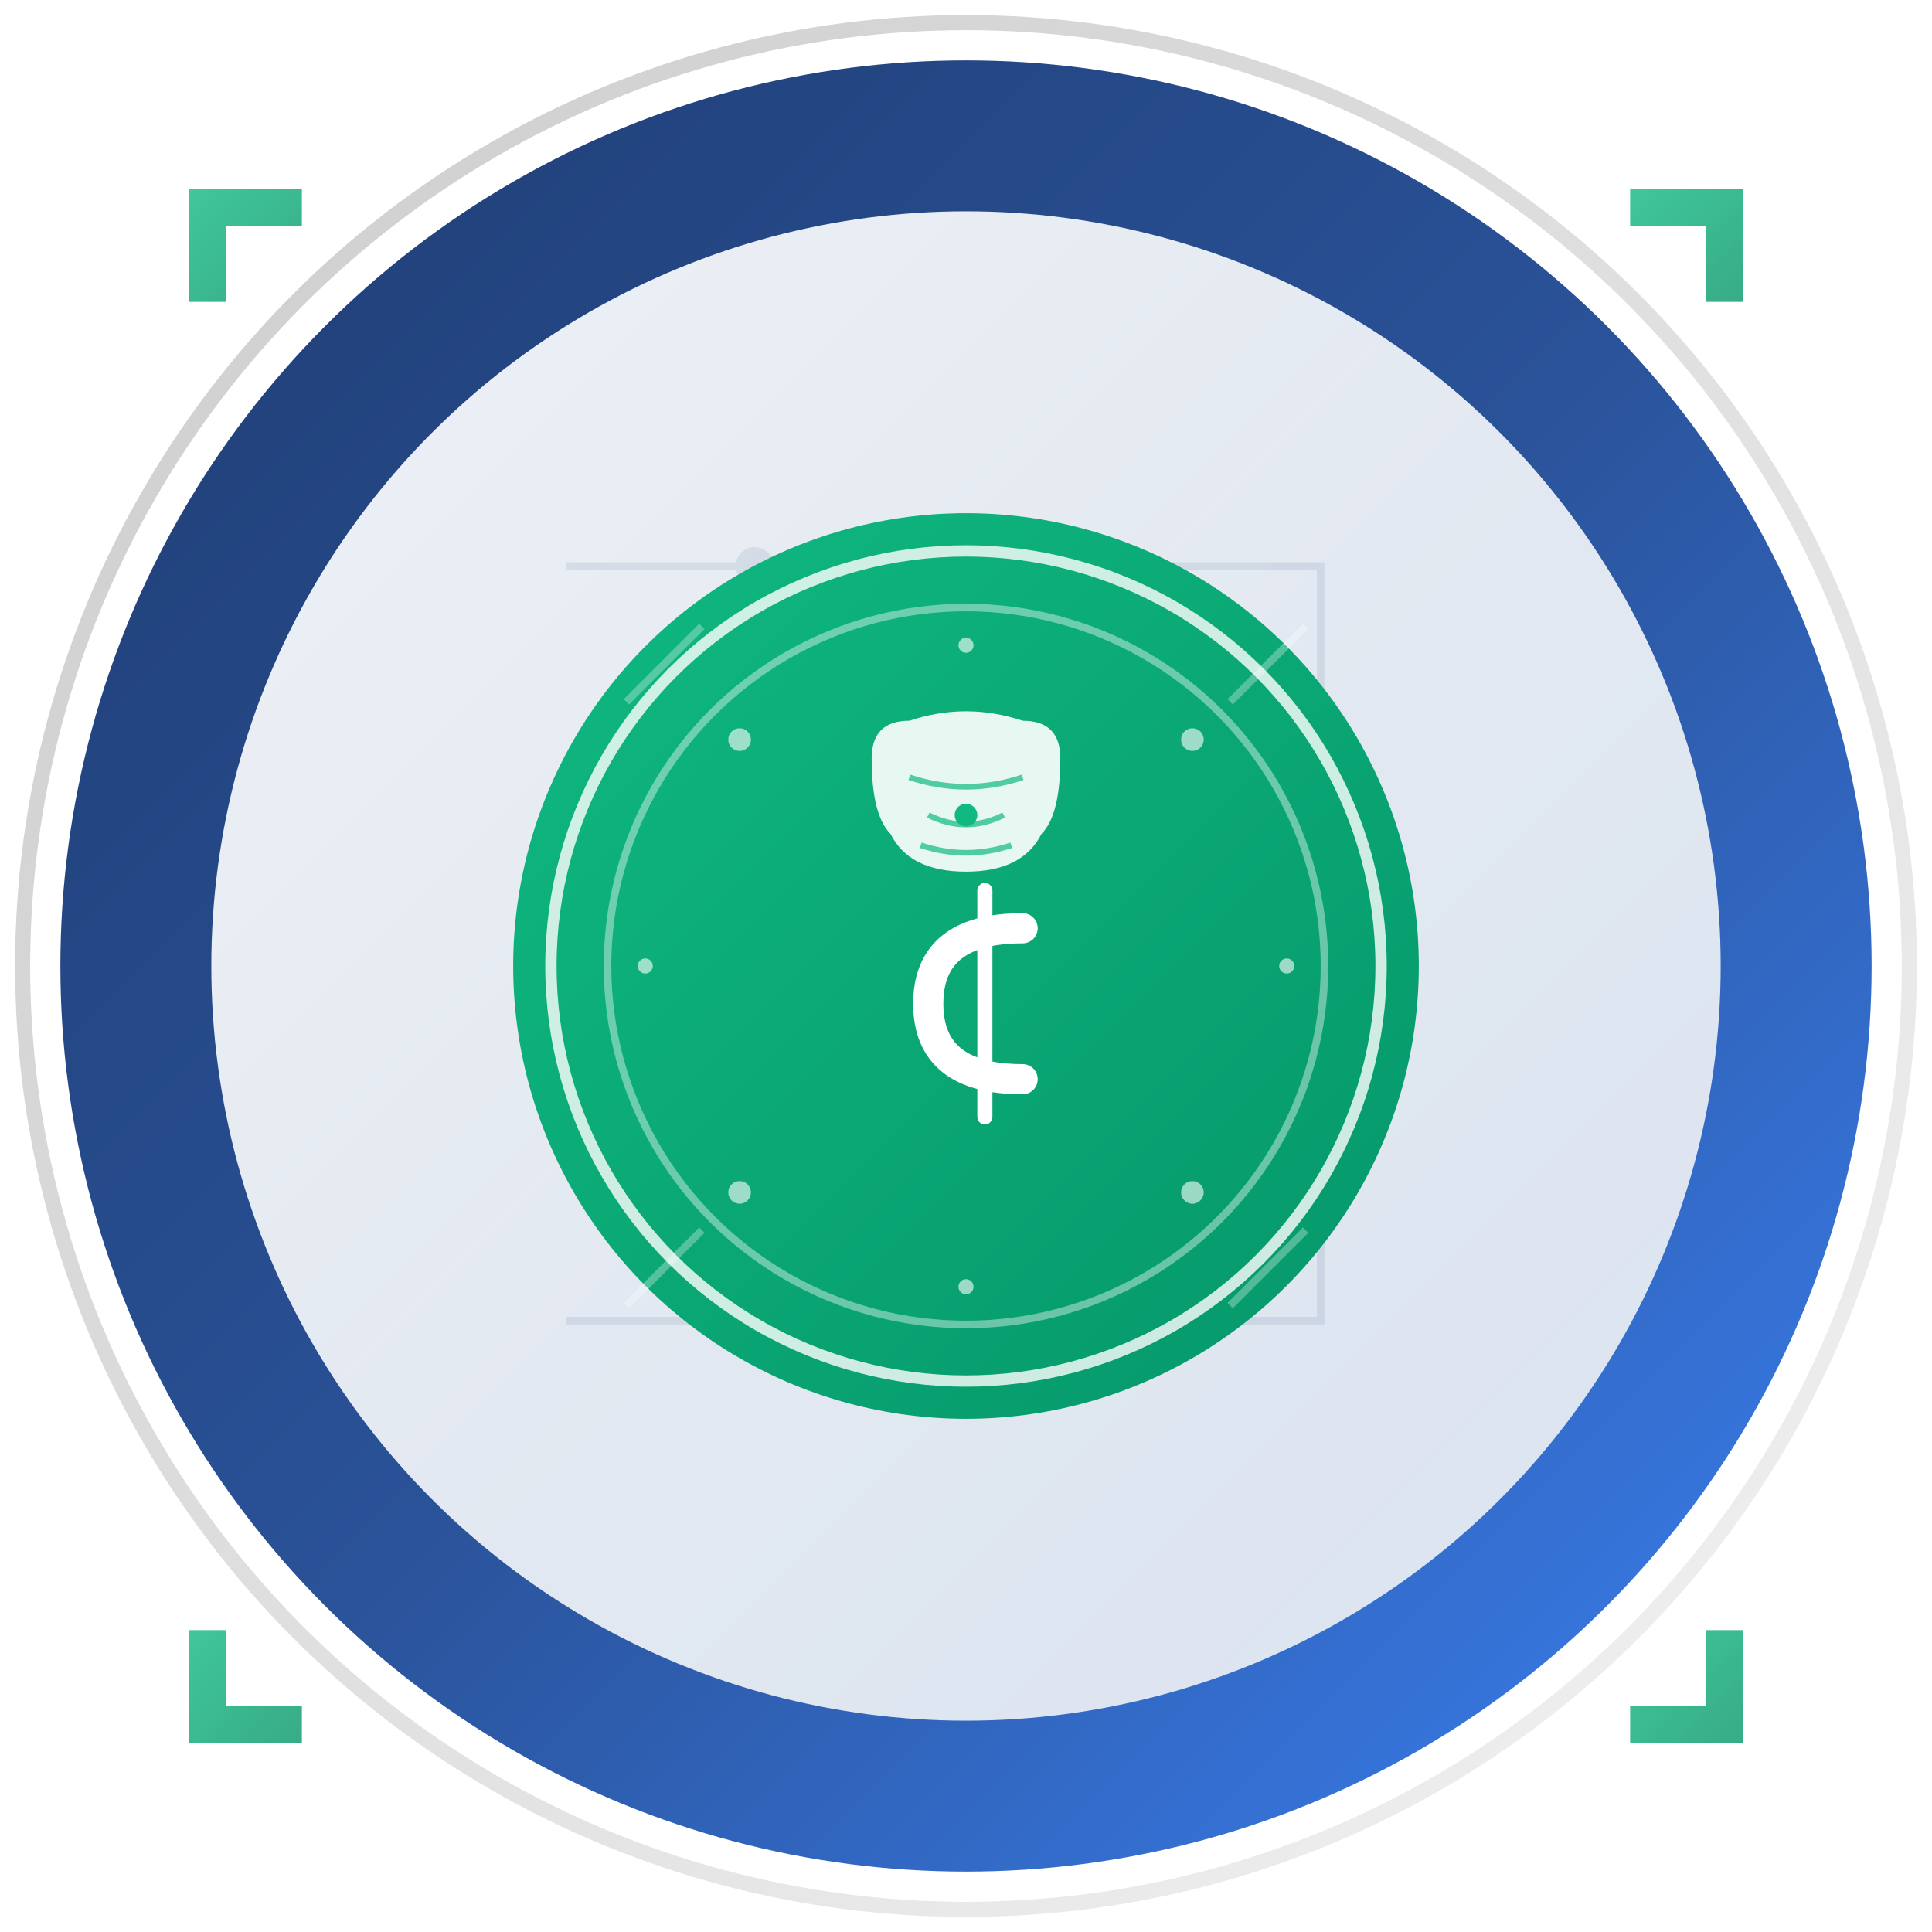 <?xml version="1.0" encoding="UTF-8"?>
<svg width="512" height="512" viewBox="0 0 512 512" xmlns="http://www.w3.org/2000/svg">
  <defs>
    <!-- Gradient definitions for professional look -->
    <linearGradient id="mainGradient" x1="0%" y1="0%" x2="100%" y2="100%">
      <stop offset="0%" style="stop-color:#1e3c72;stop-opacity:1" />
      <stop offset="50%" style="stop-color:#2a5298;stop-opacity:1" />
      <stop offset="100%" style="stop-color:#3b82f6;stop-opacity:1" />
    </linearGradient>
    
    <linearGradient id="accentGradient" x1="0%" y1="0%" x2="100%" y2="100%">
      <stop offset="0%" style="stop-color:#10b981;stop-opacity:1" />
      <stop offset="100%" style="stop-color:#059669;stop-opacity:1" />
    </linearGradient>
    
    <linearGradient id="centerGradient" x1="0%" y1="0%" x2="100%" y2="100%">
      <stop offset="0%" style="stop-color:#f8fafc;stop-opacity:1" />
      <stop offset="100%" style="stop-color:#e2e8f0;stop-opacity:1" />
    </linearGradient>
    
    <linearGradient id="shadowGradient" x1="0%" y1="0%" x2="100%" y2="100%">
      <stop offset="0%" style="stop-color:#000000;stop-opacity:0.2" />
      <stop offset="100%" style="stop-color:#000000;stop-opacity:0.05" />
    </linearGradient>

    <!-- Filter for subtle shadow -->
    <filter id="softShadow" x="-20%" y="-20%" width="140%" height="140%">
      <feDropShadow dx="0" dy="8" stdDeviation="16" flood-color="#000000" flood-opacity="0.15"/>
    </filter>
    
    <!-- Filter for inner glow -->
    <filter id="innerGlow" x="-50%" y="-50%" width="200%" height="200%">
      <feGaussianBlur stdDeviation="3" result="coloredBlur"/>
      <feMerge> 
        <feMergeNode in="coloredBlur"/>
        <feMergeNode in="SourceGraphic"/>
      </feMerge>
    </filter>
  </defs>
  
  <!-- Main background circle with professional gradient -->
  <circle cx="256" cy="256" r="240" fill="url(#mainGradient)" filter="url(#softShadow)"/>
  
  <!-- Inner circle for contrast -->
  <circle cx="256" cy="256" r="200" fill="url(#centerGradient)" opacity="0.95"/>
  
  <!-- Smart circuit pattern background -->
  <g opacity="0.1" stroke="#1e3c72" stroke-width="2" fill="none">
    <!-- Subtle circuit lines -->
    <path d="M 150 150 L 200 150 L 200 200 L 250 200"/>
    <path d="M 300 150 L 350 150 L 350 200 L 300 200"/>
    <path d="M 150 350 L 200 350 L 200 300 L 250 300"/>
    <path d="M 300 350 L 350 350 L 350 300 L 300 300"/>
    <!-- Circuit nodes -->
    <circle cx="200" cy="150" r="4" fill="#1e3c72"/>
    <circle cx="350" cy="200" r="4" fill="#1e3c72"/>
    <circle cx="200" cy="350" r="4" fill="#1e3c72"/>
    <circle cx="300" cy="300" r="4" fill="#1e3c72"/>
  </g>
  
  <!-- Central smart coin design -->
  <g transform="translate(256,256)">
    <!-- Main coin body -->
    <circle cx="0" cy="0" r="120" fill="url(#accentGradient)" filter="url(#innerGlow)"/>
    
    <!-- Inner coin border -->
    <circle cx="0" cy="0" r="110" fill="none" stroke="#ffffff" stroke-width="3" opacity="0.8"/>
    <circle cx="0" cy="0" r="95" fill="none" stroke="#ffffff" stroke-width="2" opacity="0.4"/>
    
    <!-- Smart brain/AI symbol at top -->
    <g transform="translate(0,-40)">
      <!-- Brain outline -->
      <path d="M -25 -15 Q -25 -25 -15 -25 Q 0 -30 15 -25 Q 25 -25 25 -15 Q 25 0 20 5 Q 15 15 0 15 Q -15 15 -20 5 Q -25 0 -25 -15 Z" 
            fill="#ffffff" opacity="0.9"/>
      <!-- Brain neural connections -->
      <g stroke="#10b981" stroke-width="1.5" fill="none" opacity="0.7">
        <path d="M -15 -10 Q 0 -5 15 -10"/>
        <path d="M -10 0 Q 0 5 10 0"/>
        <path d="M -12 8 Q 0 12 12 8"/>
      </g>
      <!-- Central processing dot -->
      <circle cx="0" cy="0" r="3" fill="#10b981"/>
    </g>
    
    <!-- Stylized cent symbol (¢) in center -->
    <g transform="translate(0,10)">
      <!-- Cent symbol with modern styling -->
      <path d="M 15 -20 Q -10 -20 -10 0 Q -10 20 15 20" 
            stroke="#ffffff" stroke-width="8" stroke-linecap="round" fill="none"/>
      <!-- Vertical line through cent -->
      <line x1="5" y1="-30" x2="5" y2="30" stroke="#ffffff" stroke-width="4" stroke-linecap="round"/>
    </g>
    
    <!-- Smart dots pattern around coin -->
    <g fill="#ffffff" opacity="0.6">
      <circle cx="60" cy="-60" r="3"/>
      <circle cx="85" cy="0" r="2"/>
      <circle cx="60" cy="60" r="3"/>
      <circle cx="0" cy="85" r="2"/>
      <circle cx="-60" cy="60" r="3"/>
      <circle cx="-85" cy="0" r="2"/>
      <circle cx="-60" cy="-60" r="3"/>
      <circle cx="0" cy="-85" r="2"/>
    </g>
    
    <!-- Digital enhancement lines -->
    <g stroke="#ffffff" stroke-width="2" fill="none" opacity="0.3">
      <path d="M 70 -70 L 90 -90"/>
      <path d="M 90 70 L 70 90"/>
      <path d="M -70 70 L -90 90"/>
      <path d="M -90 -70 L -70 -90"/>
    </g>
  </g>
  
  <!-- Modern tech corner accents -->
  <g fill="url(#accentGradient)" opacity="0.8">
    <!-- Top left -->
    <path d="M 50 50 L 80 50 L 80 60 L 60 60 L 60 80 L 50 80 Z"/>
    <!-- Top right -->
    <path d="M 462 50 L 432 50 L 432 60 L 452 60 L 452 80 L 462 80 Z"/>
    <!-- Bottom left -->
    <path d="M 50 462 L 80 462 L 80 452 L 60 452 L 60 432 L 50 432 Z"/>
    <!-- Bottom right -->
    <path d="M 462 462 L 432 462 L 432 452 L 452 452 L 452 432 L 462 432 Z"/>
  </g>
  
  <!-- Subtle outer ring for professional finish -->
  <circle cx="256" cy="256" r="250" fill="none" stroke="url(#shadowGradient)" stroke-width="4"/>
</svg> 
